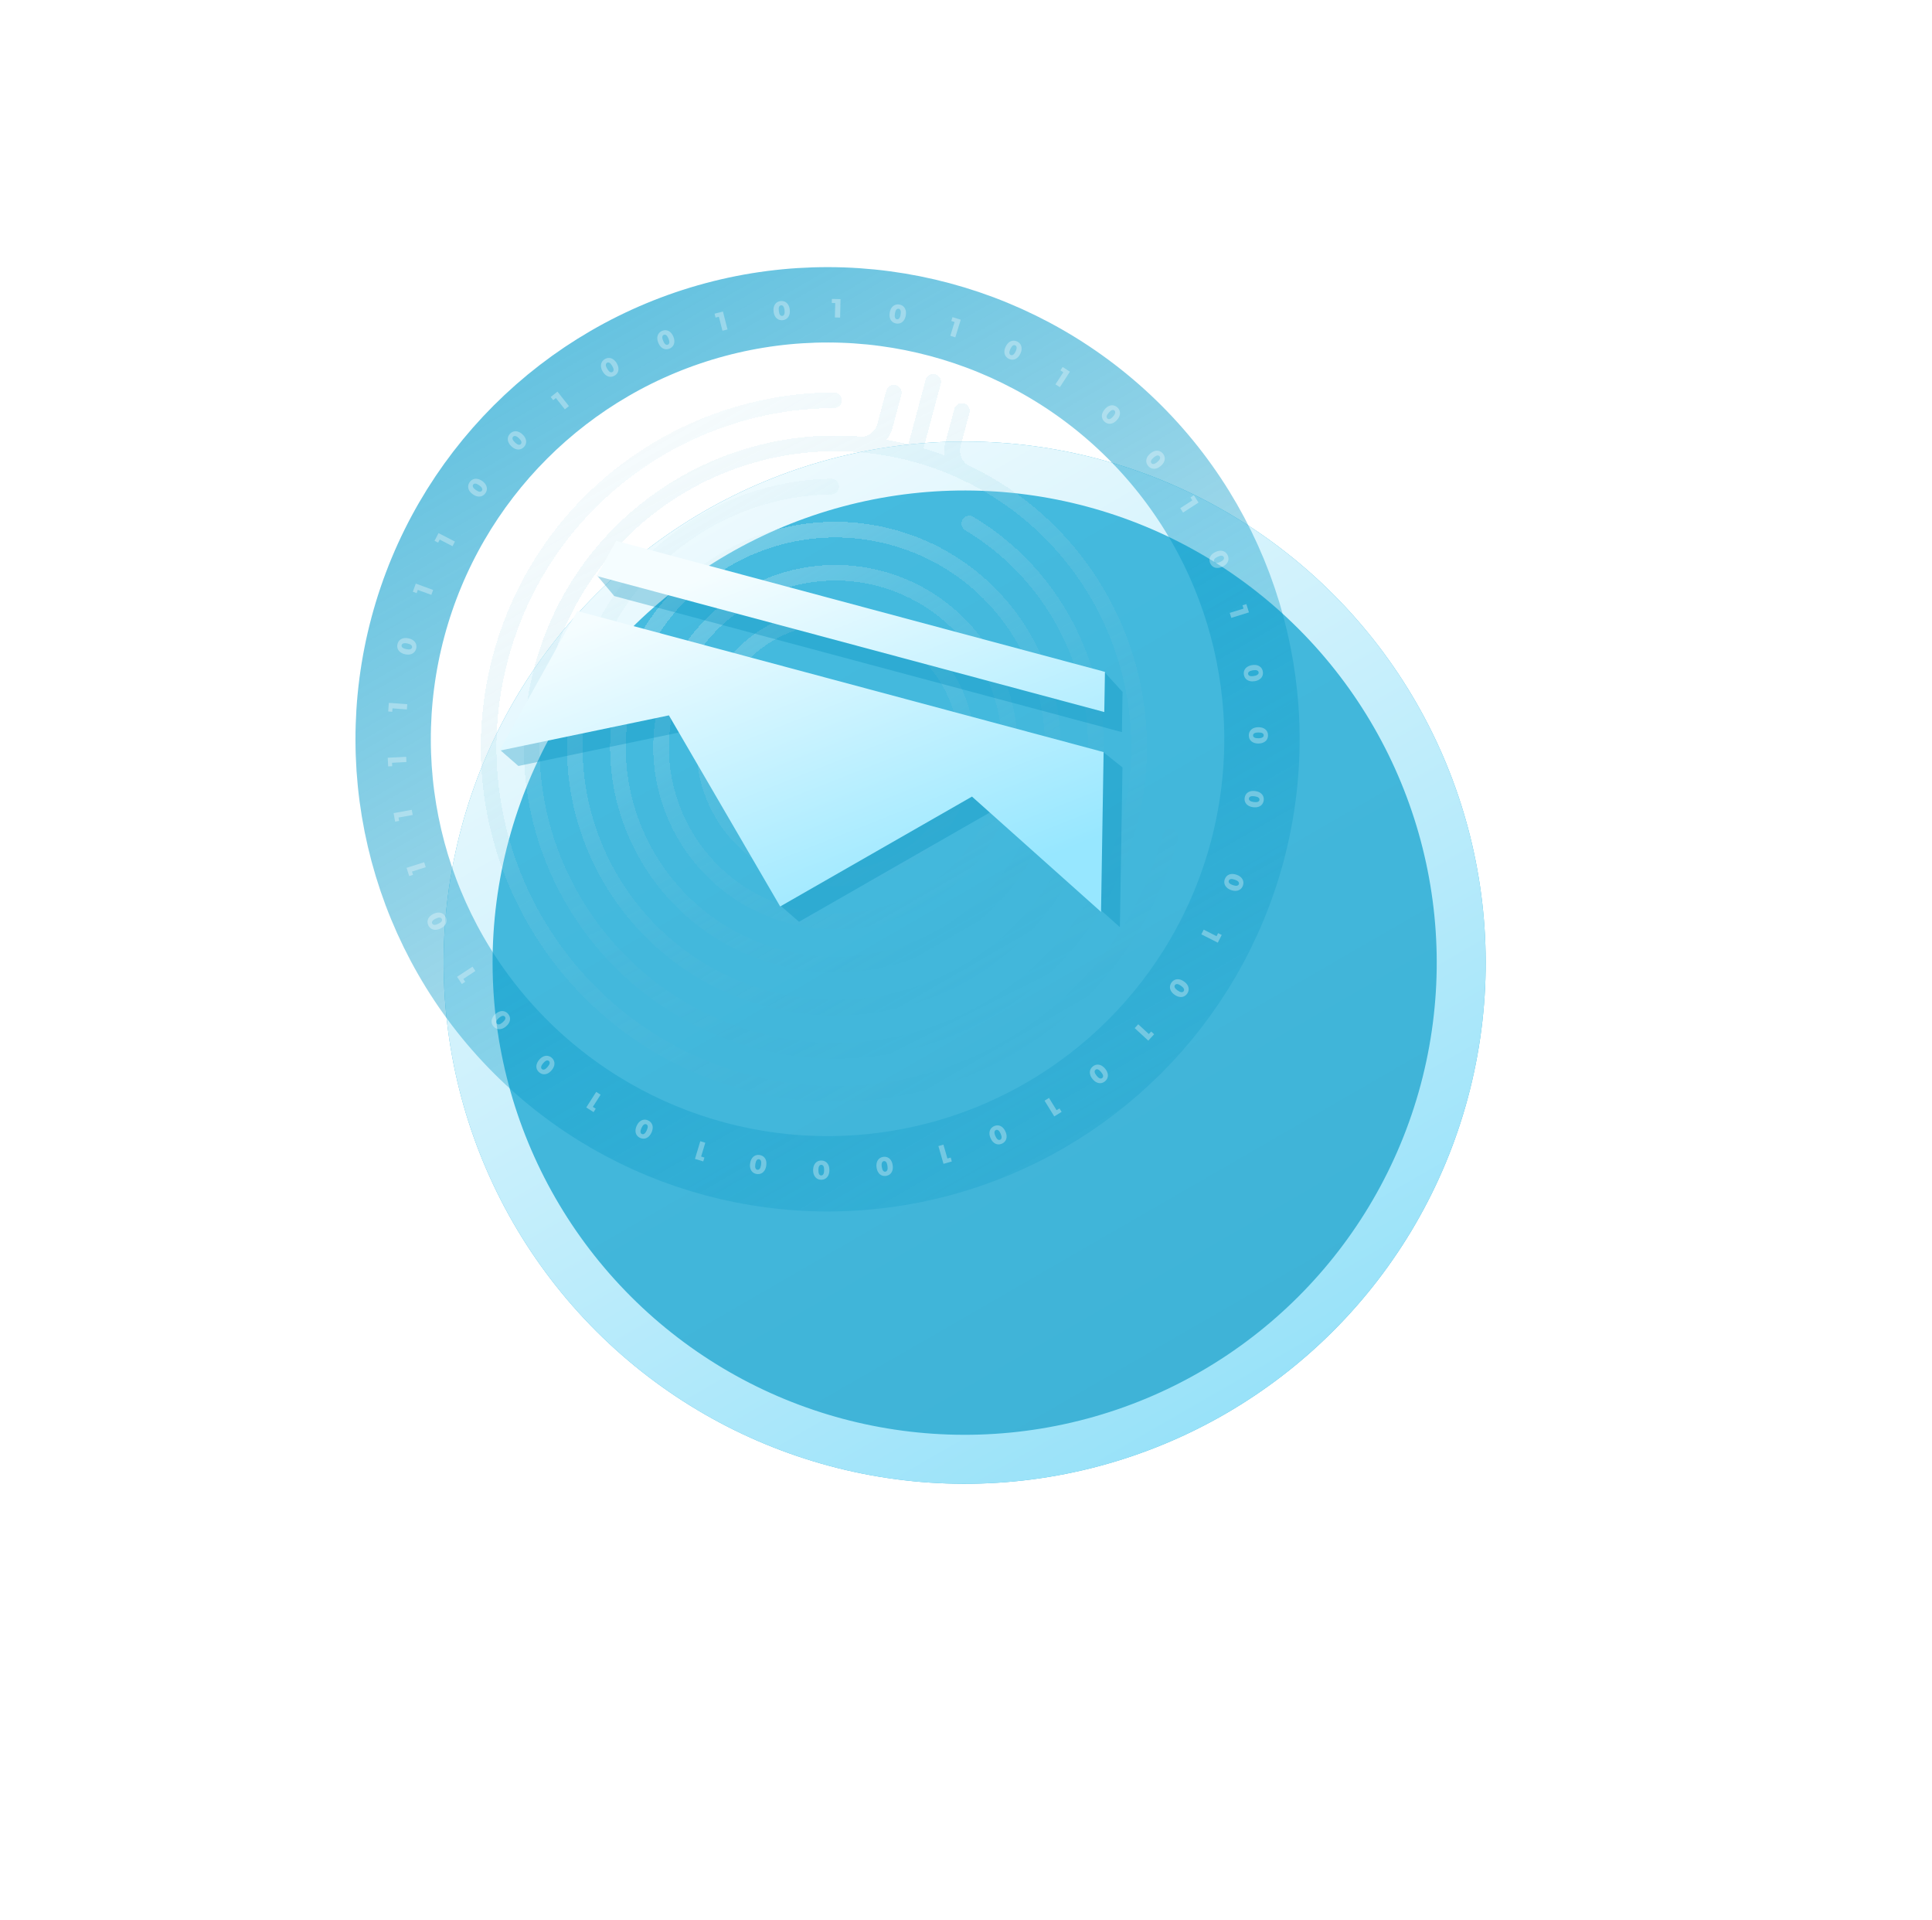 <svg width="153" height="152" viewBox="0 0 153 152" fill="none" xmlns="http://www.w3.org/2000/svg">
<g filter="url(#filter0_d_1673_9718)">
<circle cx="65.536" cy="58.536" r="41.262" transform="rotate(15 65.536 58.536)" fill="url(#paint0_linear_1673_9718)"/>
<circle cx="65.536" cy="58.536" r="39.323" transform="rotate(15 65.536 58.536)" stroke="url(#paint1_linear_1673_9718)" stroke-width="3.878"/>
</g>
<circle cx="65.536" cy="58.536" r="34.401" transform="rotate(15 65.536 58.536)" stroke="url(#paint2_linear_1673_9718)" stroke-width="5.967"/>
<g filter="url(#filter1_d_1673_9718)">
<path d="M92.058 65.642C88.134 80.289 73.078 88.981 58.431 85.057C43.784 81.132 35.092 66.076 39.017 51.429C42.295 39.193 53.342 31.113 65.429 31.072" stroke="url(#paint3_linear_1673_9718)" stroke-width="1.241" stroke-linecap="round" shape-rendering="crispEdges"/>
</g>
<g filter="url(#filter2_d_1673_9718)">
<path fill-rule="evenodd" clip-rule="evenodd" d="M73.442 29.019C73.773 29.108 73.969 29.448 73.88 29.779L72.514 34.879C73.085 35.047 73.645 35.234 74.194 35.44C74.143 35.092 74.161 34.729 74.257 34.369L74.958 31.753C75.047 31.422 75.387 31.226 75.718 31.314C76.049 31.403 76.245 31.743 76.157 32.074L75.456 34.69C75.303 35.26 75.522 35.848 75.974 36.185C86.627 41.144 92.507 53.178 89.361 64.92C85.835 78.078 72.311 85.886 59.153 82.361C45.995 78.835 38.187 65.311 41.713 52.153C44.858 40.415 55.96 32.934 67.661 33.96C68.223 33.897 68.711 33.496 68.865 32.923L69.566 30.308C69.654 29.977 69.995 29.78 70.326 29.869C70.657 29.957 70.853 30.298 70.764 30.629L70.064 33.245C69.967 33.605 69.8 33.928 69.582 34.204C70.159 34.301 70.737 34.419 71.315 34.558L72.682 29.458C72.77 29.127 73.111 28.93 73.442 29.019ZM75.354 37.265C75.527 37.38 75.717 37.476 75.921 37.55L75.925 37.538C85.74 42.38 91.103 53.624 88.162 64.599C84.814 77.094 71.97 84.51 59.474 81.162C46.979 77.814 39.563 64.97 42.911 52.474C45.852 41.501 56.115 34.445 67.034 35.157L67.032 35.167C67.242 35.205 67.451 35.217 67.655 35.205C68.966 35.326 70.284 35.559 71.599 35.911C72.909 36.262 74.162 36.717 75.354 37.265Z" fill="url(#paint4_linear_1673_9718)" shape-rendering="crispEdges"/>
</g>
<g filter="url(#filter3_d_1673_9718)">
<path d="M76.139 40.833C83.85 45.446 87.903 54.766 85.463 63.875C82.513 74.881 71.201 81.413 60.194 78.464C49.188 75.515 42.657 64.202 45.606 53.196C48.047 44.086 56.218 38.042 65.201 37.902" stroke="url(#paint5_linear_1673_9718)" stroke-width="1.241" stroke-linecap="round" shape-rendering="crispEdges"/>
</g>
<g filter="url(#filter4_d_1673_9718)">
<path fill-rule="evenodd" clip-rule="evenodd" d="M69.834 42.504C60.98 40.132 51.879 45.386 49.506 54.241C47.133 63.095 52.388 72.197 61.242 74.569C70.097 76.942 79.198 71.687 81.571 62.832C83.943 53.978 78.689 44.877 69.834 42.504ZM48.307 53.919C50.857 44.403 60.639 38.755 70.156 41.305C79.672 43.855 85.32 53.637 82.77 63.154C80.22 72.67 70.438 78.318 60.921 75.768C51.405 73.218 45.757 63.436 48.307 53.919ZM68.952 45.8C61.918 43.916 54.688 48.09 52.803 55.124C50.919 62.158 55.093 69.388 62.127 71.273C69.161 73.157 76.391 68.983 78.275 61.949C80.16 54.915 75.986 47.685 68.952 45.8ZM51.605 54.803C53.667 47.107 61.577 42.54 69.273 44.602C76.969 46.664 81.536 54.574 79.474 62.27C77.412 69.966 69.501 74.534 61.806 72.471C54.11 70.409 49.542 62.499 51.605 54.803ZM56.105 56.007C57.501 50.794 62.86 47.7 68.073 49.097C73.287 50.494 76.381 55.852 74.984 61.066C73.587 66.279 68.228 69.373 63.015 67.976C57.801 66.579 54.708 61.221 56.105 56.007ZM68.395 47.898C62.519 46.324 56.48 49.811 54.906 55.686C53.331 61.562 56.818 67.601 62.694 69.175C68.569 70.749 74.608 67.263 76.183 61.387C77.757 55.512 74.27 49.472 68.395 47.898Z" fill="url(#paint6_linear_1673_9718)" shape-rendering="crispEdges"/>
</g>
<path fill-rule="evenodd" clip-rule="evenodd" d="M87.432 53.179L88.897 54.785L88.846 57.966L48.643 47.194L47.274 45.556L50.188 44.413L87.432 53.179ZM87.347 59.532L88.891 60.76L88.687 73.412L78.467 64.284L63.278 72.984L61.819 71.717L54.467 57.853L41.052 60.648L39.618 59.393L47.209 49.592L87.347 59.532Z" fill="#008FBB" fill-opacity="0.32"/>
<path fill-rule="evenodd" clip-rule="evenodd" d="M48.794 42.824L87.503 53.196L87.451 56.377L47.248 45.605L48.794 42.824ZM45.715 48.38L87.397 59.548L87.194 72.2L76.973 63.072L61.784 71.772L52.973 56.641L39.558 59.436L45.715 48.38Z" fill="url(#paint7_linear_1673_9718)"/>
<path d="M96.992 69.621C97.033 69.502 97.097 69.407 97.186 69.334C97.274 69.261 97.381 69.217 97.507 69.202C97.634 69.188 97.772 69.207 97.921 69.258C98.07 69.309 98.189 69.379 98.28 69.467C98.371 69.558 98.429 69.659 98.454 69.77C98.479 69.882 98.471 69.997 98.43 70.116C98.39 70.233 98.326 70.328 98.237 70.4C98.149 70.473 98.041 70.516 97.914 70.53C97.788 70.546 97.651 70.528 97.502 70.477C97.353 70.425 97.233 70.355 97.142 70.264C97.052 70.176 96.994 70.076 96.969 69.964C96.944 69.853 96.952 69.738 96.992 69.621ZM97.312 69.731C97.289 69.797 97.303 69.86 97.353 69.92C97.404 69.981 97.499 70.036 97.637 70.084C97.775 70.131 97.883 70.146 97.96 70.128C98.037 70.112 98.087 70.071 98.11 70.005C98.133 69.938 98.119 69.874 98.068 69.812C98.018 69.752 97.924 69.698 97.786 69.651C97.647 69.603 97.54 69.588 97.462 69.604C97.385 69.621 97.335 69.664 97.312 69.731Z" fill="white" fill-opacity="0.32"/>
<path d="M96.441 74.638L95.137 73.977L95.324 73.608L96.343 74.124L96.466 73.882L96.751 74.027L96.441 74.638Z" fill="white" fill-opacity="0.32"/>
<path d="M92.769 77.804C92.84 77.701 92.929 77.627 93.034 77.581C93.138 77.536 93.254 77.523 93.379 77.543C93.505 77.564 93.633 77.62 93.762 77.71C93.891 77.8 93.986 77.9 94.049 78.01C94.112 78.122 94.14 78.235 94.133 78.349C94.126 78.463 94.087 78.572 94.016 78.675C93.945 78.776 93.857 78.85 93.752 78.895C93.647 78.941 93.531 78.953 93.406 78.931C93.28 78.912 93.153 78.857 93.024 78.767C92.895 78.677 92.799 78.576 92.736 78.464C92.673 78.354 92.645 78.242 92.652 78.128C92.659 78.014 92.698 77.906 92.769 77.804ZM93.046 77.998C93.006 78.055 93.002 78.119 93.034 78.191C93.066 78.264 93.142 78.342 93.262 78.426C93.382 78.51 93.481 78.554 93.56 78.558C93.639 78.564 93.698 78.538 93.738 78.481C93.779 78.423 93.783 78.357 93.751 78.284C93.719 78.212 93.644 78.135 93.524 78.051C93.404 77.967 93.304 77.922 93.225 77.916C93.147 77.912 93.087 77.939 93.046 77.998Z" fill="white" fill-opacity="0.32"/>
<path d="M90.935 82.394L89.859 81.404L90.139 81.1L90.98 81.873L91.164 81.673L91.399 81.89L90.935 82.394Z" fill="white" fill-opacity="0.32"/>
<path d="M86.539 84.442C86.636 84.362 86.741 84.315 86.854 84.299C86.968 84.284 87.082 84.302 87.198 84.355C87.313 84.41 87.421 84.498 87.52 84.62C87.62 84.742 87.686 84.864 87.716 84.987C87.746 85.111 87.743 85.228 87.705 85.336C87.668 85.444 87.601 85.538 87.504 85.617C87.408 85.696 87.304 85.743 87.19 85.759C87.077 85.774 86.963 85.754 86.847 85.7C86.732 85.647 86.624 85.559 86.524 85.438C86.424 85.316 86.359 85.193 86.329 85.068C86.299 84.946 86.302 84.83 86.339 84.722C86.377 84.614 86.443 84.52 86.539 84.442ZM86.754 84.704C86.7 84.748 86.679 84.808 86.69 84.886C86.701 84.965 86.753 85.061 86.846 85.174C86.938 85.287 87.022 85.356 87.097 85.381C87.171 85.408 87.236 85.4 87.289 85.356C87.344 85.311 87.366 85.249 87.355 85.169C87.344 85.092 87.292 84.997 87.199 84.884C87.106 84.771 87.023 84.701 86.948 84.674C86.874 84.648 86.809 84.658 86.754 84.704Z" fill="white" fill-opacity="0.32"/>
<path d="M83.489 88.393L82.721 87.149L83.073 86.932L83.673 87.904L83.904 87.762L84.072 88.034L83.489 88.393Z" fill="white" fill-opacity="0.32"/>
<path d="M78.729 89.163C78.844 89.112 78.958 89.095 79.071 89.11C79.184 89.126 79.29 89.175 79.386 89.257C79.483 89.341 79.563 89.455 79.626 89.599C79.689 89.743 79.719 89.878 79.716 90.004C79.711 90.133 79.676 90.244 79.611 90.338C79.546 90.432 79.456 90.504 79.341 90.555C79.228 90.605 79.115 90.622 79.001 90.606C78.888 90.591 78.783 90.541 78.687 90.457C78.59 90.375 78.51 90.262 78.446 90.118C78.383 89.974 78.353 89.838 78.358 89.709C78.362 89.583 78.396 89.473 78.461 89.379C78.526 89.285 78.615 89.213 78.729 89.163ZM78.865 89.472C78.802 89.501 78.765 89.553 78.755 89.631C78.744 89.71 78.768 89.817 78.827 89.95C78.886 90.084 78.948 90.173 79.013 90.218C79.077 90.264 79.141 90.273 79.205 90.245C79.27 90.216 79.308 90.162 79.319 90.083C79.329 90.006 79.304 89.9 79.246 89.766C79.187 89.632 79.125 89.542 79.061 89.496C78.995 89.452 78.93 89.444 78.865 89.472Z" fill="white" fill-opacity="0.32"/>
<path d="M74.718 92.15L74.315 90.744L74.713 90.63L75.028 91.728L75.289 91.654L75.377 91.961L74.718 92.15Z" fill="white" fill-opacity="0.32"/>
<path d="M69.947 91.599C70.071 91.582 70.185 91.596 70.29 91.641C70.395 91.686 70.484 91.762 70.555 91.867C70.625 91.974 70.671 92.105 70.694 92.261C70.716 92.416 70.708 92.555 70.671 92.675C70.632 92.798 70.568 92.895 70.48 92.969C70.392 93.042 70.286 93.087 70.162 93.105C70.04 93.122 69.926 93.108 69.821 93.063C69.716 93.017 69.628 92.941 69.558 92.835C69.487 92.73 69.44 92.599 69.418 92.443C69.395 92.287 69.404 92.148 69.442 92.026C69.48 91.905 69.543 91.808 69.631 91.735C69.719 91.662 69.824 91.617 69.947 91.599ZM69.995 91.934C69.926 91.944 69.876 91.985 69.846 92.057C69.814 92.13 69.808 92.24 69.829 92.384C69.85 92.529 69.886 92.632 69.936 92.692C69.986 92.754 70.045 92.78 70.114 92.77C70.185 92.76 70.236 92.718 70.267 92.644C70.298 92.573 70.303 92.464 70.282 92.32C70.261 92.175 70.226 92.072 70.177 92.01C70.126 91.95 70.065 91.924 69.995 91.934Z" fill="white" fill-opacity="0.32"/>
<path d="M65.043 91.888C65.168 91.889 65.279 91.92 65.376 91.981C65.473 92.042 65.549 92.129 65.604 92.244C65.657 92.36 65.683 92.497 65.682 92.654C65.681 92.811 65.652 92.947 65.597 93.061C65.54 93.176 65.463 93.263 65.365 93.322C65.267 93.381 65.155 93.41 65.03 93.409C64.906 93.408 64.796 93.377 64.699 93.316C64.602 93.255 64.526 93.167 64.473 93.051C64.418 92.936 64.392 92.8 64.393 92.643C64.394 92.486 64.424 92.35 64.48 92.234C64.535 92.121 64.612 92.034 64.71 91.975C64.808 91.916 64.919 91.887 65.043 91.888ZM65.04 92.227C64.971 92.226 64.915 92.259 64.874 92.326C64.832 92.393 64.81 92.5 64.809 92.647C64.808 92.793 64.828 92.9 64.869 92.967C64.909 93.035 64.963 93.07 65.033 93.07C65.104 93.071 65.161 93.037 65.203 92.97C65.244 92.903 65.265 92.797 65.266 92.65C65.267 92.504 65.248 92.397 65.209 92.328C65.167 92.261 65.111 92.227 65.04 92.227Z" fill="white" fill-opacity="0.32"/>
<path d="M60.158 91.451C60.282 91.47 60.387 91.517 60.474 91.591C60.562 91.665 60.624 91.763 60.661 91.884C60.697 92.007 60.703 92.146 60.679 92.301C60.655 92.457 60.608 92.587 60.536 92.691C60.464 92.797 60.374 92.872 60.269 92.916C60.163 92.961 60.049 92.973 59.925 92.954C59.802 92.935 59.697 92.888 59.61 92.814C59.523 92.74 59.462 92.642 59.426 92.519C59.388 92.398 59.382 92.259 59.406 92.104C59.43 91.948 59.478 91.818 59.551 91.712C59.622 91.608 59.71 91.533 59.816 91.489C59.921 91.445 60.035 91.432 60.158 91.451ZM60.106 91.785C60.037 91.775 59.978 91.799 59.928 91.859C59.876 91.92 59.839 92.023 59.816 92.168C59.794 92.312 59.798 92.421 59.829 92.493C59.859 92.567 59.908 92.609 59.977 92.62C60.047 92.63 60.108 92.605 60.16 92.544C60.21 92.484 60.246 92.382 60.268 92.238C60.291 92.093 60.287 91.984 60.258 91.91C60.227 91.838 60.176 91.796 60.106 91.785Z" fill="white" fill-opacity="0.32"/>
<path d="M55.036 91.76L55.458 90.359L55.854 90.479L55.524 91.573L55.784 91.651L55.692 91.957L55.036 91.76Z" fill="white" fill-opacity="0.32"/>
<path d="M51.325 88.713C51.438 88.765 51.527 88.839 51.591 88.934C51.654 89.029 51.688 89.141 51.69 89.268C51.691 89.395 51.659 89.531 51.593 89.674C51.528 89.817 51.446 89.929 51.349 90.01C51.25 90.091 51.144 90.139 51.03 90.153C50.917 90.166 50.803 90.147 50.689 90.095C50.577 90.043 50.488 89.969 50.425 89.874C50.361 89.779 50.329 89.668 50.328 89.54C50.325 89.413 50.357 89.278 50.422 89.135C50.488 88.992 50.571 88.88 50.669 88.798C50.766 88.717 50.872 88.669 50.985 88.656C51.099 88.642 51.212 88.661 51.325 88.713ZM51.183 89.02C51.12 88.991 51.056 88.999 50.991 89.043C50.925 89.087 50.861 89.176 50.8 89.309C50.739 89.442 50.713 89.547 50.723 89.625C50.731 89.704 50.767 89.758 50.831 89.787C50.895 89.817 50.961 89.809 51.027 89.765C51.092 89.721 51.154 89.633 51.216 89.5C51.277 89.367 51.303 89.261 51.295 89.182C51.285 89.104 51.248 89.05 51.183 89.02Z" fill="white" fill-opacity="0.32"/>
<path d="M46.428 87.686L47.215 86.453L47.563 86.676L46.949 87.639L47.178 87.785L47.006 88.055L46.428 87.686Z" fill="white" fill-opacity="0.32"/>
<path d="M43.685 83.747C43.78 83.828 43.846 83.923 43.881 84.032C43.916 84.141 43.918 84.257 43.886 84.38C43.852 84.503 43.785 84.625 43.682 84.744C43.58 84.864 43.471 84.95 43.356 85.001C43.239 85.053 43.123 85.07 43.01 85.052C42.897 85.034 42.793 84.985 42.698 84.903C42.603 84.823 42.539 84.728 42.503 84.62C42.468 84.511 42.467 84.395 42.501 84.272C42.533 84.148 42.6 84.027 42.702 83.907C42.804 83.788 42.914 83.702 43.032 83.65C43.147 83.599 43.261 83.582 43.374 83.6C43.487 83.617 43.591 83.666 43.685 83.747ZM43.465 84.004C43.412 83.959 43.349 83.949 43.275 83.973C43.199 83.998 43.113 84.066 43.018 84.177C42.923 84.288 42.87 84.383 42.858 84.461C42.845 84.539 42.864 84.601 42.917 84.646C42.971 84.692 43.036 84.703 43.113 84.678C43.187 84.653 43.271 84.585 43.366 84.474C43.461 84.363 43.515 84.269 43.529 84.19C43.541 84.112 43.519 84.05 43.465 84.004Z" fill="white" fill-opacity="0.32"/>
<path d="M40.232 80.271C40.314 80.366 40.365 80.469 40.384 80.582C40.403 80.695 40.387 80.81 40.338 80.927C40.286 81.044 40.201 81.154 40.083 81.257C39.964 81.361 39.844 81.429 39.722 81.463C39.598 81.497 39.482 81.497 39.373 81.463C39.264 81.429 39.168 81.365 39.085 81.27C39.004 81.177 38.954 81.073 38.935 80.961C38.916 80.848 38.932 80.733 38.984 80.616C39.033 80.499 39.117 80.389 39.236 80.285C39.355 80.182 39.476 80.113 39.6 80.079C39.721 80.045 39.837 80.046 39.946 80.08C40.055 80.114 40.151 80.178 40.232 80.271ZM39.977 80.493C39.931 80.441 39.87 80.421 39.793 80.435C39.714 80.448 39.619 80.503 39.509 80.599C39.399 80.695 39.332 80.781 39.309 80.856C39.284 80.931 39.295 80.995 39.34 81.048C39.387 81.101 39.45 81.121 39.529 81.108C39.606 81.095 39.699 81.04 39.81 80.944C39.92 80.848 39.987 80.762 40.012 80.687C40.035 80.611 40.023 80.547 39.977 80.493Z" fill="white" fill-opacity="0.32"/>
<path d="M36.197 77.34L37.419 76.537L37.646 76.882L36.692 77.51L36.841 77.737L36.574 77.913L36.197 77.34Z" fill="white" fill-opacity="0.32"/>
<path d="M35.294 72.612C35.348 72.725 35.368 72.838 35.356 72.952C35.344 73.066 35.298 73.172 35.219 73.272C35.138 73.37 35.026 73.453 34.884 73.521C34.742 73.588 34.608 73.622 34.481 73.622C34.353 73.621 34.241 73.59 34.145 73.528C34.049 73.465 33.974 73.377 33.92 73.264C33.867 73.152 33.847 73.04 33.859 72.926C33.871 72.812 33.918 72.706 33.999 72.607C34.078 72.508 34.189 72.424 34.331 72.357C34.473 72.289 34.608 72.256 34.737 72.257C34.863 72.257 34.974 72.288 35.07 72.35C35.166 72.412 35.241 72.5 35.294 72.612ZM34.988 72.757C34.958 72.694 34.905 72.659 34.827 72.651C34.747 72.642 34.642 72.669 34.51 72.732C34.377 72.795 34.29 72.86 34.248 72.926C34.203 72.992 34.196 73.056 34.226 73.119C34.257 73.183 34.312 73.219 34.391 73.228C34.469 73.236 34.574 73.208 34.706 73.145C34.838 73.083 34.926 73.018 34.97 72.953C35.013 72.886 35.019 72.821 34.988 72.757Z" fill="white" fill-opacity="0.32"/>
<path d="M32.197 68.712L33.591 68.268L33.716 68.662L32.627 69.009L32.71 69.268L32.405 69.365L32.197 68.712Z" fill="white" fill-opacity="0.32"/>
<path d="M31.17 64.381L32.609 64.12L32.683 64.527L31.558 64.731L31.607 64.998L31.292 65.055L31.17 64.381Z" fill="white" fill-opacity="0.32"/>
<path d="M30.705 59.998L32.165 59.922L32.187 60.335L31.046 60.395L31.06 60.666L30.741 60.682L30.705 59.998Z" fill="white" fill-opacity="0.32"/>
<path d="M30.794 55.651L32.253 55.758L32.222 56.171L31.083 56.087L31.063 56.358L30.744 56.334L30.794 55.651Z" fill="white" fill-opacity="0.32"/>
<path d="M32.962 51.331C32.935 51.454 32.883 51.557 32.804 51.639C32.725 51.722 32.623 51.779 32.5 51.809C32.376 51.838 32.237 51.836 32.083 51.803C31.929 51.77 31.802 51.715 31.702 51.638C31.6 51.559 31.531 51.465 31.492 51.358C31.454 51.25 31.449 51.135 31.475 51.012C31.501 50.891 31.553 50.789 31.633 50.706C31.712 50.623 31.813 50.568 31.938 50.539C32.061 50.508 32.2 50.51 32.353 50.543C32.507 50.576 32.635 50.632 32.736 50.71C32.836 50.787 32.906 50.88 32.944 50.988C32.982 51.096 32.988 51.21 32.962 51.331ZM32.631 51.26C32.645 51.192 32.624 51.131 32.568 51.078C32.51 51.023 32.409 50.98 32.266 50.949C32.123 50.918 32.015 50.916 31.941 50.943C31.865 50.968 31.82 51.015 31.806 51.083C31.791 51.153 31.812 51.215 31.87 51.27C31.927 51.324 32.027 51.366 32.17 51.396C32.313 51.427 32.422 51.43 32.497 51.405C32.571 51.378 32.616 51.33 32.631 51.26Z" fill="white" fill-opacity="0.32"/>
<path d="M32.928 46.209L34.301 46.711L34.159 47.1L33.086 46.708L32.993 46.963L32.693 46.853L32.928 46.209Z" fill="white" fill-opacity="0.32"/>
<path d="M34.728 42.209L36.027 42.88L35.837 43.248L34.822 42.723L34.698 42.964L34.414 42.818L34.728 42.209Z" fill="white" fill-opacity="0.32"/>
<path d="M38.438 39.051C38.365 39.153 38.276 39.227 38.171 39.272C38.066 39.317 37.95 39.329 37.825 39.308C37.699 39.285 37.572 39.229 37.444 39.138C37.316 39.047 37.221 38.946 37.159 38.836C37.097 38.723 37.07 38.61 37.077 38.496C37.085 38.382 37.125 38.273 37.197 38.171C37.269 38.07 37.358 37.997 37.463 37.952C37.568 37.907 37.683 37.896 37.809 37.919C37.934 37.94 38.061 37.995 38.19 38.086C38.318 38.177 38.413 38.279 38.475 38.391C38.537 38.502 38.564 38.614 38.556 38.728C38.549 38.842 38.509 38.95 38.438 39.051ZM38.162 38.855C38.202 38.798 38.206 38.734 38.175 38.663C38.144 38.589 38.068 38.51 37.949 38.425C37.83 38.341 37.731 38.296 37.652 38.292C37.573 38.285 37.514 38.31 37.473 38.367C37.432 38.425 37.427 38.491 37.459 38.564C37.49 38.636 37.565 38.714 37.684 38.798C37.804 38.883 37.903 38.929 37.982 38.935C38.061 38.94 38.12 38.913 38.162 38.855Z" fill="white" fill-opacity="0.32"/>
<path d="M41.491 35.392C41.404 35.483 41.306 35.543 41.195 35.572C41.084 35.601 40.968 35.596 40.847 35.558C40.726 35.517 40.609 35.443 40.495 35.334C40.381 35.225 40.302 35.112 40.257 34.994C40.212 34.874 40.201 34.758 40.225 34.646C40.249 34.534 40.304 34.433 40.391 34.342C40.476 34.252 40.575 34.193 40.685 34.164C40.796 34.135 40.912 34.14 41.033 34.181C41.154 34.219 41.271 34.293 41.385 34.402C41.499 34.51 41.578 34.625 41.623 34.745C41.669 34.863 41.679 34.978 41.655 35.09C41.631 35.202 41.576 35.303 41.491 35.392ZM41.246 35.158C41.294 35.108 41.308 35.045 41.287 34.97C41.267 34.892 41.204 34.803 41.098 34.702C40.992 34.601 40.901 34.543 40.824 34.527C40.746 34.509 40.684 34.525 40.636 34.576C40.587 34.627 40.572 34.691 40.593 34.769C40.613 34.844 40.676 34.932 40.782 35.033C40.888 35.134 40.979 35.194 41.057 35.212C41.134 35.227 41.197 35.21 41.246 35.158Z" fill="white" fill-opacity="0.32"/>
<path d="M44.148 31.008L45.055 32.155L44.731 32.411L44.022 31.515L43.809 31.683L43.611 31.433L44.148 31.008Z" fill="white" fill-opacity="0.32"/>
<path d="M48.673 29.742C48.565 29.806 48.454 29.837 48.34 29.835C48.225 29.833 48.115 29.797 48.009 29.727C47.903 29.655 47.81 29.552 47.73 29.416C47.65 29.281 47.604 29.15 47.593 29.024C47.582 28.896 47.603 28.782 47.657 28.681C47.71 28.579 47.791 28.497 47.898 28.433C48.005 28.37 48.115 28.339 48.23 28.341C48.344 28.343 48.454 28.38 48.56 28.452C48.666 28.522 48.759 28.624 48.839 28.76C48.919 28.895 48.965 29.027 48.976 29.155C48.987 29.28 48.967 29.394 48.913 29.495C48.86 29.596 48.78 29.679 48.673 29.742ZM48.501 29.451C48.561 29.415 48.591 29.358 48.592 29.28C48.593 29.2 48.556 29.097 48.482 28.971C48.407 28.846 48.335 28.765 48.265 28.728C48.195 28.69 48.131 28.689 48.071 28.724C48.01 28.761 47.978 28.819 47.977 28.899C47.977 28.977 48.014 29.079 48.088 29.204C48.163 29.33 48.234 29.412 48.304 29.451C48.374 29.487 48.44 29.487 48.501 29.451Z" fill="white" fill-opacity="0.32"/>
<path d="M53.018 27.602C52.902 27.649 52.788 27.664 52.675 27.645C52.562 27.627 52.458 27.576 52.363 27.491C52.269 27.405 52.192 27.289 52.133 27.143C52.073 26.997 52.047 26.861 52.054 26.735C52.061 26.607 52.099 26.497 52.166 26.405C52.234 26.312 52.326 26.242 52.442 26.195C52.556 26.148 52.67 26.133 52.783 26.152C52.896 26.17 52.999 26.223 53.093 26.309C53.188 26.394 53.266 26.509 53.325 26.654C53.385 26.8 53.411 26.937 53.403 27.065C53.396 27.191 53.359 27.3 53.292 27.393C53.224 27.485 53.133 27.555 53.018 27.602ZM52.89 27.289C52.954 27.262 52.993 27.21 53.005 27.133C53.017 27.054 52.996 26.947 52.941 26.812C52.885 26.677 52.825 26.586 52.761 26.54C52.698 26.492 52.634 26.481 52.57 26.508C52.504 26.535 52.465 26.588 52.452 26.667C52.44 26.744 52.462 26.85 52.517 26.985C52.573 27.121 52.632 27.212 52.695 27.26C52.759 27.306 52.824 27.316 52.89 27.289Z" fill="white" fill-opacity="0.32"/>
<path d="M57.252 24.668L57.613 26.085L57.212 26.187L56.93 25.08L56.667 25.147L56.588 24.837L57.252 24.668Z" fill="white" fill-opacity="0.32"/>
<path d="M61.989 25.349C61.864 25.363 61.75 25.345 61.647 25.297C61.543 25.248 61.457 25.17 61.389 25.063C61.322 24.954 61.28 24.822 61.263 24.665C61.245 24.509 61.257 24.371 61.298 24.251C61.34 24.13 61.407 24.035 61.497 23.964C61.587 23.894 61.694 23.851 61.819 23.837C61.942 23.823 62.055 23.841 62.159 23.89C62.263 23.938 62.348 24.017 62.415 24.125C62.483 24.233 62.526 24.365 62.543 24.521C62.561 24.677 62.548 24.816 62.506 24.937C62.465 25.057 62.399 25.152 62.309 25.222C62.219 25.293 62.112 25.335 61.989 25.349ZM61.951 25.012C62.02 25.005 62.071 24.965 62.104 24.894C62.138 24.822 62.147 24.713 62.13 24.567C62.114 24.422 62.081 24.319 62.032 24.257C61.984 24.194 61.926 24.166 61.857 24.174C61.786 24.182 61.734 24.222 61.7 24.294C61.667 24.365 61.659 24.473 61.676 24.619C61.692 24.764 61.724 24.868 61.772 24.932C61.821 24.993 61.881 25.02 61.951 25.012Z" fill="white" fill-opacity="0.32"/>
<path d="M66.564 23.684L66.53 25.146L66.116 25.137L66.144 23.994L65.872 23.988L65.88 23.668L66.564 23.684Z" fill="white" fill-opacity="0.32"/>
<path d="M70.975 25.613C70.851 25.593 70.746 25.546 70.66 25.471C70.573 25.396 70.511 25.298 70.475 25.176C70.44 25.053 70.435 24.915 70.46 24.759C70.486 24.604 70.534 24.474 70.606 24.37C70.68 24.265 70.769 24.191 70.875 24.147C70.981 24.104 71.096 24.092 71.22 24.113C71.342 24.133 71.446 24.18 71.533 24.255C71.62 24.329 71.68 24.428 71.715 24.551C71.752 24.673 71.758 24.811 71.732 24.966C71.707 25.122 71.657 25.252 71.584 25.357C71.512 25.461 71.423 25.535 71.317 25.578C71.211 25.622 71.097 25.633 70.975 25.613ZM71.029 25.279C71.098 25.291 71.158 25.267 71.208 25.207C71.261 25.146 71.299 25.044 71.322 24.9C71.346 24.755 71.342 24.647 71.312 24.574C71.283 24.5 71.234 24.458 71.165 24.447C71.095 24.435 71.034 24.46 70.982 24.52C70.931 24.58 70.894 24.682 70.871 24.826C70.847 24.97 70.85 25.079 70.879 25.153C70.909 25.226 70.959 25.268 71.029 25.279Z" fill="white" fill-opacity="0.32"/>
<path d="M76.085 25.313L75.653 26.71L75.258 26.587L75.596 25.496L75.337 25.415L75.431 25.11L76.085 25.313Z" fill="white" fill-opacity="0.32"/>
<path d="M79.901 28.415C79.787 28.361 79.699 28.287 79.636 28.192C79.573 28.096 79.541 27.985 79.539 27.858C79.539 27.73 79.573 27.595 79.639 27.452C79.706 27.31 79.788 27.198 79.886 27.118C79.986 27.037 80.092 26.99 80.206 26.977C80.32 26.965 80.433 26.985 80.547 27.038C80.659 27.091 80.746 27.165 80.809 27.261C80.872 27.356 80.903 27.468 80.904 27.596C80.906 27.723 80.873 27.857 80.806 28C80.739 28.142 80.656 28.254 80.557 28.335C80.459 28.415 80.353 28.462 80.24 28.475C80.126 28.487 80.013 28.467 79.901 28.415ZM80.044 28.108C80.108 28.138 80.171 28.131 80.237 28.088C80.303 28.044 80.368 27.956 80.43 27.823C80.492 27.691 80.518 27.585 80.509 27.507C80.501 27.428 80.466 27.374 80.403 27.345C80.339 27.314 80.273 27.321 80.206 27.365C80.141 27.409 80.078 27.496 80.016 27.629C79.954 27.761 79.926 27.867 79.934 27.946C79.943 28.024 79.98 28.078 80.044 28.108Z" fill="white" fill-opacity="0.32"/>
<path d="M84.729 29.43L83.933 30.657L83.586 30.432L84.208 29.473L83.98 29.325L84.154 29.057L84.729 29.43Z" fill="white" fill-opacity="0.32"/>
<path d="M87.481 33.399C87.387 33.316 87.322 33.221 87.288 33.112C87.253 33.003 87.252 32.887 87.285 32.764C87.32 32.641 87.388 32.52 87.492 32.401C87.595 32.282 87.704 32.197 87.82 32.147C87.938 32.096 88.053 32.08 88.166 32.098C88.279 32.117 88.383 32.167 88.477 32.249C88.571 32.331 88.635 32.426 88.669 32.535C88.704 32.644 88.704 32.76 88.669 32.883C88.636 33.006 88.569 33.126 88.466 33.245C88.362 33.364 88.252 33.449 88.134 33.5C88.019 33.551 87.904 33.567 87.791 33.548C87.678 33.53 87.575 33.48 87.481 33.399ZM87.703 33.143C87.756 33.188 87.819 33.199 87.893 33.175C87.97 33.151 88.056 33.084 88.151 32.973C88.247 32.863 88.301 32.768 88.313 32.691C88.328 32.612 88.308 32.551 88.256 32.505C88.202 32.459 88.137 32.447 88.061 32.472C87.987 32.496 87.901 32.563 87.806 32.673C87.71 32.784 87.655 32.878 87.641 32.956C87.629 33.034 87.649 33.096 87.703 33.143Z" fill="white" fill-opacity="0.32"/>
<path d="M90.932 36.897C90.85 36.802 90.8 36.698 90.782 36.585C90.764 36.472 90.781 36.357 90.831 36.24C90.883 36.124 90.969 36.014 91.088 35.912C91.208 35.809 91.329 35.742 91.451 35.708C91.575 35.675 91.691 35.676 91.8 35.711C91.909 35.746 92.004 35.811 92.086 35.906C92.167 36.001 92.216 36.104 92.234 36.217C92.252 36.33 92.235 36.445 92.183 36.561C92.132 36.678 92.047 36.787 91.928 36.89C91.808 36.992 91.687 37.06 91.563 37.093C91.441 37.126 91.325 37.125 91.216 37.09C91.108 37.056 91.013 36.991 90.932 36.897ZM91.189 36.676C91.234 36.729 91.295 36.749 91.372 36.736C91.451 36.724 91.546 36.67 91.657 36.575C91.768 36.479 91.835 36.394 91.859 36.319C91.884 36.244 91.874 36.18 91.829 36.127C91.783 36.073 91.72 36.052 91.641 36.065C91.564 36.078 91.47 36.132 91.359 36.227C91.248 36.323 91.18 36.408 91.155 36.483C91.131 36.558 91.142 36.623 91.189 36.676Z" fill="white" fill-opacity="0.32"/>
<path d="M94.916 39.79L93.689 40.585L93.464 40.237L94.424 39.617L94.276 39.389L94.544 39.215L94.916 39.79Z" fill="white" fill-opacity="0.32"/>
<path d="M95.846 44.609C95.793 44.495 95.773 44.382 95.786 44.268C95.799 44.154 95.845 44.048 95.925 43.95C96.007 43.851 96.119 43.769 96.262 43.703C96.405 43.636 96.539 43.603 96.666 43.604C96.794 43.606 96.906 43.638 97.001 43.701C97.097 43.764 97.171 43.853 97.224 43.966C97.276 44.078 97.296 44.191 97.283 44.305C97.27 44.419 97.222 44.525 97.141 44.623C97.061 44.721 96.949 44.804 96.807 44.871C96.664 44.937 96.529 44.97 96.4 44.968C96.274 44.967 96.163 44.935 96.067 44.872C95.972 44.809 95.898 44.721 95.846 44.609ZM96.152 44.466C96.182 44.529 96.235 44.565 96.313 44.573C96.392 44.582 96.499 44.556 96.631 44.494C96.763 44.432 96.851 44.368 96.894 44.302C96.939 44.237 96.947 44.172 96.917 44.109C96.887 44.045 96.832 44.008 96.753 43.999C96.675 43.991 96.57 44.017 96.438 44.079C96.305 44.141 96.216 44.205 96.172 44.27C96.129 44.336 96.122 44.401 96.152 44.466Z" fill="white" fill-opacity="0.32"/>
<path d="M98.906 48.487L97.51 48.921L97.387 48.526L98.478 48.187L98.398 47.927L98.703 47.833L98.906 48.487Z" fill="white" fill-opacity="0.32"/>
<path d="M98.507 53.421C98.487 53.297 98.498 53.183 98.542 53.077C98.585 52.971 98.659 52.882 98.763 52.808C98.868 52.736 98.999 52.688 99.154 52.662C99.309 52.637 99.448 52.642 99.569 52.678C99.692 52.714 99.791 52.776 99.866 52.862C99.941 52.949 99.988 53.054 100.008 53.178C100.028 53.3 100.016 53.414 99.972 53.52C99.929 53.626 99.854 53.715 99.749 53.787C99.645 53.86 99.516 53.909 99.36 53.934C99.205 53.96 99.066 53.954 98.943 53.918C98.821 53.882 98.723 53.821 98.649 53.735C98.574 53.648 98.527 53.544 98.507 53.421ZM98.841 53.367C98.852 53.436 98.894 53.485 98.966 53.514C99.04 53.544 99.149 53.548 99.294 53.524C99.438 53.501 99.54 53.463 99.599 53.411C99.66 53.36 99.685 53.301 99.674 53.232C99.662 53.162 99.62 53.112 99.546 53.081C99.473 53.052 99.365 53.049 99.221 53.073C99.076 53.096 98.974 53.133 98.913 53.184C98.853 53.236 98.829 53.297 98.841 53.367Z" fill="white" fill-opacity="0.32"/>
<path d="M98.896 58.236C98.894 58.111 98.922 57.999 98.981 57.901C99.039 57.802 99.125 57.724 99.239 57.667C99.353 57.611 99.49 57.582 99.647 57.58C99.804 57.578 99.941 57.603 100.055 57.656C100.172 57.71 100.261 57.785 100.322 57.882C100.383 57.978 100.415 58.089 100.416 58.214C100.418 58.338 100.39 58.45 100.331 58.548C100.273 58.646 100.186 58.723 100.071 58.779C99.958 58.837 99.823 58.866 99.665 58.869C99.508 58.871 99.371 58.845 99.255 58.791C99.14 58.738 99.052 58.663 98.99 58.567C98.929 58.47 98.898 58.36 98.896 58.236ZM99.234 58.231C99.235 58.301 99.269 58.355 99.337 58.395C99.406 58.436 99.513 58.455 99.659 58.453C99.806 58.451 99.912 58.428 99.978 58.386C100.046 58.344 100.079 58.289 100.078 58.219C100.077 58.148 100.042 58.092 99.973 58.051C99.906 58.012 99.799 57.993 99.653 57.995C99.507 57.998 99.4 58.019 99.332 58.061C99.266 58.103 99.233 58.16 99.234 58.231Z" fill="white" fill-opacity="0.32"/>
<path d="M98.568 63.174C98.585 63.05 98.629 62.943 98.702 62.855C98.774 62.766 98.871 62.702 98.991 62.662C99.113 62.624 99.252 62.615 99.408 62.636C99.564 62.657 99.695 62.703 99.801 62.772C99.908 62.842 99.984 62.93 100.031 63.035C100.077 63.139 100.092 63.254 100.075 63.378C100.058 63.501 100.014 63.606 99.941 63.695C99.869 63.784 99.772 63.847 99.65 63.885C99.529 63.925 99.391 63.935 99.235 63.913C99.079 63.892 98.948 63.846 98.841 63.776C98.735 63.707 98.659 63.62 98.612 63.515C98.566 63.41 98.551 63.297 98.568 63.174ZM98.903 63.219C98.894 63.288 98.92 63.347 98.981 63.396C99.043 63.447 99.146 63.482 99.291 63.502C99.436 63.521 99.544 63.515 99.616 63.482C99.689 63.452 99.73 63.402 99.74 63.333C99.749 63.262 99.723 63.202 99.661 63.151C99.6 63.102 99.497 63.068 99.352 63.048C99.207 63.029 99.098 63.034 99.025 63.065C98.954 63.097 98.913 63.149 98.903 63.219Z" fill="white" fill-opacity="0.32"/>
<defs>
<filter id="filter0_d_1673_9718" x="0.685" y="0.51" width="151.42" height="151.419" filterUnits="userSpaceOnUse" color-interpolation-filters="sRGB">
<feFlood flood-opacity="0" result="BackgroundImageFix"/>
<feColorMatrix in="SourceAlpha" type="matrix" values="0 0 0 0 0 0 0 0 0 0 0 0 0 0 0 0 0 0 127 0" result="hardAlpha"/>
<feOffset dx="10.858" dy="17.684"/>
<feGaussianBlur stdDeviation="17.218"/>
<feComposite in2="hardAlpha" operator="out"/>
<feColorMatrix type="matrix" values="0 0 0 0 0 0 0 0 0 0.071 0 0 0 0 0.142 0 0 0 0.16 0"/>
<feBlend mode="normal" in2="BackgroundImageFix" result="effect1_dropShadow_1673_9718"/>
<feBlend mode="normal" in="SourceGraphic" in2="effect1_dropShadow_1673_9718" result="shape"/>
</filter>
<filter id="filter1_d_1673_9718" x="37.454" y="30.452" width="55.846" height="56.788" filterUnits="userSpaceOnUse" color-interpolation-filters="sRGB">
<feFlood flood-opacity="0" result="BackgroundImageFix"/>
<feColorMatrix in="SourceAlpha" type="matrix" values="0 0 0 0 0 0 0 0 0 0 0 0 0 0 0 0 0 0 127 0" result="hardAlpha"/>
<feOffset dx="0.62" dy="0.62"/>
<feComposite in2="hardAlpha" operator="out"/>
<feColorMatrix type="matrix" values="0 0 0 0 0.115 0 0 0 0 0.649 0 0 0 0 0.812 0 0 0 0.36 0"/>
<feBlend mode="normal" in2="BackgroundImageFix" result="effect1_dropShadow_1673_9718"/>
<feBlend mode="normal" in="SourceGraphic" in2="effect1_dropShadow_1673_9718" result="shape"/>
</filter>
<filter id="filter2_d_1673_9718" x="40.866" y="28.997" width="49.961" height="54.83" filterUnits="userSpaceOnUse" color-interpolation-filters="sRGB">
<feFlood flood-opacity="0" result="BackgroundImageFix"/>
<feColorMatrix in="SourceAlpha" type="matrix" values="0 0 0 0 0 0 0 0 0 0 0 0 0 0 0 0 0 0 127 0" result="hardAlpha"/>
<feOffset dx="0.62" dy="0.62"/>
<feComposite in2="hardAlpha" operator="out"/>
<feColorMatrix type="matrix" values="0 0 0 0 0.115 0 0 0 0 0.649 0 0 0 0 0.812 0 0 0 0.36 0"/>
<feBlend mode="normal" in2="BackgroundImageFix" result="effect1_dropShadow_1673_9718"/>
<feBlend mode="normal" in="SourceGraphic" in2="effect1_dropShadow_1673_9718" result="shape"/>
</filter>
<filter id="filter3_d_1673_9718" x="44.277" y="37.281" width="43.134" height="43.132" filterUnits="userSpaceOnUse" color-interpolation-filters="sRGB">
<feFlood flood-opacity="0" result="BackgroundImageFix"/>
<feColorMatrix in="SourceAlpha" type="matrix" values="0 0 0 0 0 0 0 0 0 0 0 0 0 0 0 0 0 0 127 0" result="hardAlpha"/>
<feOffset dx="0.62" dy="0.62"/>
<feComposite in2="hardAlpha" operator="out"/>
<feColorMatrix type="matrix" values="0 0 0 0 0.115 0 0 0 0 0.649 0 0 0 0 0.812 0 0 0 0.36 0"/>
<feBlend mode="normal" in2="BackgroundImageFix" result="effect1_dropShadow_1673_9718"/>
<feBlend mode="normal" in="SourceGraphic" in2="effect1_dropShadow_1673_9718" result="shape"/>
</filter>
<filter id="filter4_d_1673_9718" x="47.695" y="40.693" width="36.307" height="36.307" filterUnits="userSpaceOnUse" color-interpolation-filters="sRGB">
<feFlood flood-opacity="0" result="BackgroundImageFix"/>
<feColorMatrix in="SourceAlpha" type="matrix" values="0 0 0 0 0 0 0 0 0 0 0 0 0 0 0 0 0 0 127 0" result="hardAlpha"/>
<feOffset dx="0.62" dy="0.62"/>
<feComposite in2="hardAlpha" operator="out"/>
<feColorMatrix type="matrix" values="0 0 0 0 0.115 0 0 0 0 0.649 0 0 0 0 0.812 0 0 0 0.36 0"/>
<feBlend mode="normal" in2="BackgroundImageFix" result="effect1_dropShadow_1673_9718"/>
<feBlend mode="normal" in="SourceGraphic" in2="effect1_dropShadow_1673_9718" result="shape"/>
</filter>
<linearGradient id="paint0_linear_1673_9718" x1="24.274" y1="17.273" x2="106.799" y2="99.798" gradientUnits="userSpaceOnUse">
<stop stop-color="#47BDE1"/>
<stop offset="1" stop-color="#3DB1D5"/>
</linearGradient>
<linearGradient id="paint1_linear_1673_9718" x1="24.274" y1="17.273" x2="106.799" y2="99.798" gradientUnits="userSpaceOnUse">
<stop stop-color="white"/>
<stop offset="1" stop-color="#87DDF8"/>
</linearGradient>
<linearGradient id="paint2_linear_1673_9718" x1="28.152" y1="21.152" x2="102.921" y2="95.921" gradientUnits="userSpaceOnUse">
<stop stop-color="#039DCE" stop-opacity="0.69"/>
<stop offset="1" stop-color="#0294C2" stop-opacity="0.12"/>
</linearGradient>
<linearGradient id="paint3_linear_1673_9718" x1="46.123" y1="24.908" x2="84.952" y2="92.163" gradientUnits="userSpaceOnUse">
<stop stop-color="white" stop-opacity="0.35"/>
<stop offset="1" stop-color="#1099C5" stop-opacity="0"/>
</linearGradient>
<linearGradient id="paint4_linear_1673_9718" x1="49.622" y1="22.636" x2="82.976" y2="88.745" gradientUnits="userSpaceOnUse">
<stop stop-color="white" stop-opacity="0.35"/>
<stop offset="1" stop-color="#1099C5" stop-opacity="0"/>
</linearGradient>
<linearGradient id="paint5_linear_1673_9718" x1="50.946" y1="33.268" x2="80.123" y2="83.803" gradientUnits="userSpaceOnUse">
<stop stop-color="white" stop-opacity="0.35"/>
<stop offset="1" stop-color="#1099C5" stop-opacity="0"/>
</linearGradient>
<linearGradient id="paint6_linear_1673_9718" x1="52.924" y1="36.688" x2="78.153" y2="80.385" gradientUnits="userSpaceOnUse">
<stop stop-color="white" stop-opacity="0.35"/>
<stop offset="1" stop-color="#1099C5" stop-opacity="0"/>
</linearGradient>
<linearGradient id="paint7_linear_1673_9718" x1="57.219" y1="45.082" x2="68.5" y2="73.607" gradientUnits="userSpaceOnUse">
<stop stop-color="#F5FDFF"/>
<stop offset="1" stop-color="#97E7FF"/>
</linearGradient>
</defs>
</svg>
